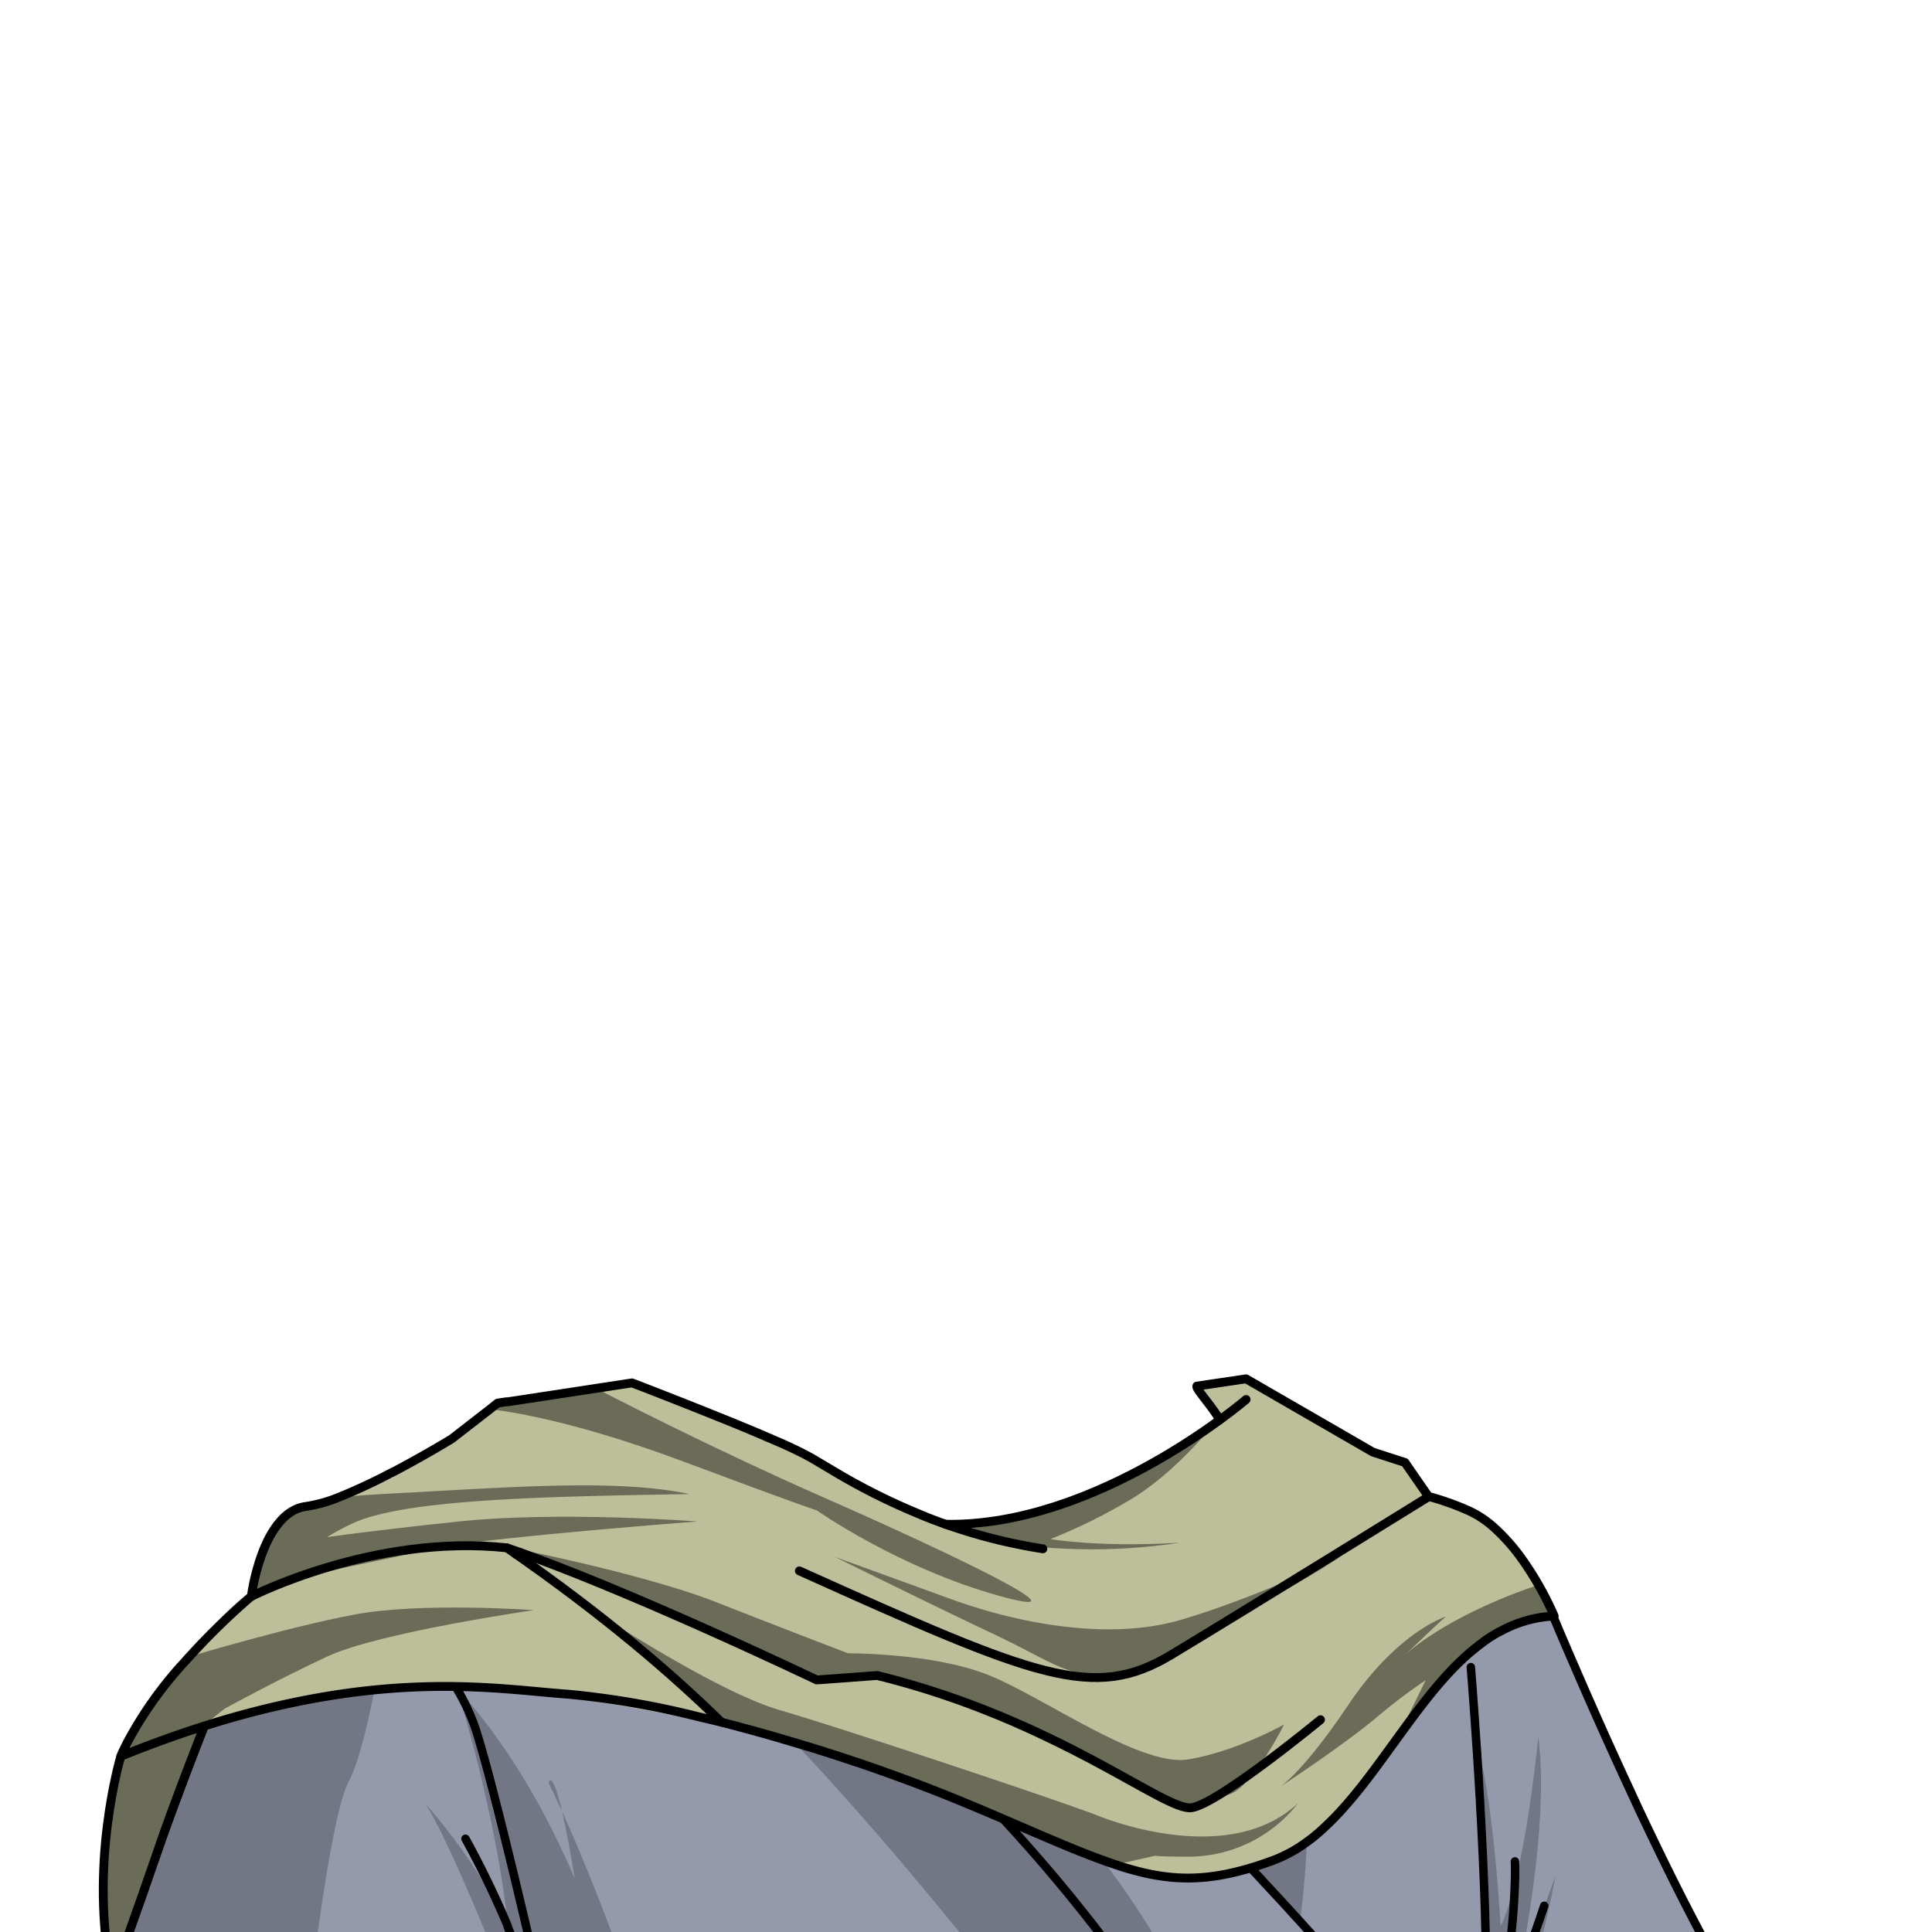 <svg xmlns="http://www.w3.org/2000/svg" viewBox="0 0 432 432">
  <defs>
    <style>.BUNTAI_TURTLE_OUTFIT_TURTLE_OUTFIT_20_cls-1{isolation:isolate;}.BUNTAI_TURTLE_OUTFIT_TURTLE_OUTFIT_20_cls-2{fill:#9499ab;}.BUNTAI_TURTLE_OUTFIT_TURTLE_OUTFIT_20_cls-3,.BUNTAI_TURTLE_OUTFIT_TURTLE_OUTFIT_20_cls-7{fill:none;stroke:#000;stroke-linecap:round;stroke-linejoin:round;}.BUNTAI_TURTLE_OUTFIT_TURTLE_OUTFIT_20_cls-3{stroke-width:1.89px;}.BUNTAI_TURTLE_OUTFIT_TURTLE_OUTFIT_20_cls-4{opacity:0.22;}.BUNTAI_TURTLE_OUTFIT_TURTLE_OUTFIT_20_cls-4,.BUNTAI_TURTLE_OUTFIT_TURTLE_OUTFIT_20_cls-6{mix-blend-mode:multiply;}.BUNTAI_TURTLE_OUTFIT_TURTLE_OUTFIT_20_cls-5{fill:#bdbe9a;}.BUNTAI_TURTLE_OUTFIT_TURTLE_OUTFIT_20_cls-6{opacity:0.43;}.BUNTAI_TURTLE_OUTFIT_TURTLE_OUTFIT_20_cls-7{stroke-width:1.98px;}</style>
  </defs>
  <g class="BUNTAI_TURTLE_OUTFIT_TURTLE_OUTFIT_20_cls-1">
    <g id="outfit">
      <path class="BUNTAI_TURTLE_OUTFIT_TURTLE_OUTFIT_20_cls-2" d="M123.4,455.52H20.69s.21-.64.63-1.85c.12-.4.29-.88.47-1.41l.25-.74c.58-1.75,1.36-4,2.28-6.69.09-.26.18-.54.28-.81,3.19-9.3,8.08-23.27,13.54-38.09l.14-.37c1.11-3,2.24-6,3.39-9.08.1-.27.2-.55.31-.83,6.53-17.3,13.52-34.59,19.26-46.09.37-.75.74-1.46,1.09-2.14,0,0,0,0,0,0,.72-1.38,1.41-2.64,2.07-3.81l0,0,.35-.13c.47-.16.94-.35,1.45-.55h0l0,0A146.74,146.74,0,0,1,87,359.21a88.59,88.59,0,0,1,15.2,18.47h0a46.56,46.56,0,0,1,4.38,9.66c3.82,12.21,11.12,43.27,16.38,66.32C123.12,454.29,123.27,454.91,123.4,455.52Z" />
      <path class="BUNTAI_TURTLE_OUTFIT_TURTLE_OUTFIT_20_cls-2" d="M261,453.71v1.81H123.4c-.13-.61-.28-1.23-.43-1.85-5.26-23.05-12.56-54.11-16.38-66.32a46.56,46.56,0,0,0-4.38-9.66h0A88.59,88.59,0,0,0,87,359.21c-.74-.72-1.49-1.4-2.24-2.08-.23-.22-.45-.42-.67-.61-.59-.53-1.18-1.06-1.77-1.56l-.77-.67c-1.88-1.61-3.68-3.07-5.35-4.37l-.81-.62-.33-.26-1.56-1.18L72.37,347l-1-.74c-1.11-.79-2.07-1.46-2.84-2l-.46-.31-.5-.33-.3-.2-.11-.08-.39-.25-.44-.28,0,0c2.87-1.12,6.38-2.68,10-4.37h0l.24-.11.24-.12.3-.15c5.19-2.42,10.51-5.07,14.28-7l.33-.17h0l0,0c2.44-1.26,4.17-2.2,4.68-2.55,1.78-1.18,7.53-7.38,8.94-8.91l.23-.24.07-.08v0l10,1.64S206.62,369.35,261,453.71Z" />
      <path class="BUNTAI_TURTLE_OUTFIT_TURTLE_OUTFIT_20_cls-2" d="M394.24,455.52h-82c-.35-.54-.78-1.15-1.27-1.85-.26-.36-.54-.76-.85-1.18-1.11-1.49-2.51-3.3-4.27-5.47-3.47-4.24-8.34-9.89-15.19-17.41-.73-.79-1.43-1.54-2.07-2.26l-2-2.19-2.78-3-1.61-1.72,0-.05q-2.82-3-6-6.32c6.1-16.49,19.63-55.85,18.09-84l3.92,1.42,3.95,1.43.53.2,5.76.71.29,0,2.83.35,7.46.93,2.66,7,.29.76,2.13,1.58,5.72,4.24,17.27,12.82v0l.42.31s1.49,3.58,4,9.39c.11.23.21.46.31.7,2.4,5.58,5.69,13.08,9.47,21.37a2.39,2.39,0,0,0,.13.28c1.45,3.2,3,6.5,4.55,9.87q.06.12.12.27c8.65,18.43,18.77,38.45,26.83,49.86C393.35,454.32,393.8,454.93,394.24,455.52Z" />
      <path class="BUNTAI_TURTLE_OUTFIT_TURTLE_OUTFIT_20_cls-2" d="M312.25,455.52H261v-1.81c-54.34-84.36-145.24-133-145.24-133l1.12-.35,1.65-.51,22-6.89h0c.24.14,3.37,1.93,8.61,5.06l.19.1c.19.13.39.25.6.37,0,0,0,0,.07,0,5.23,3.13,12.36,7.47,20.68,12.78l.11.07c22.24,14.17,53,35.12,79.37,57.87,6.14,5.29,12,10.69,17.54,16.13.61.6,1.22,1.21,1.81,1.81q1.73,1.71,3.37,3.44l.51.53,2.47,2.6c.11.11.22.21.31.32q3.16,3.33,6,6.32l0,.05,1.61,1.72,2.78,3,.39.43c.51.56,1,1.15,1.63,1.76s1.34,1.47,2.07,2.26c6.85,7.52,11.72,13.17,15.19,17.41,1.76,2.17,3.16,4,4.27,5.47.31.42.59.82.85,1.18C311.47,454.37,311.9,455,312.25,455.52Z" />
      <path class="BUNTAI_TURTLE_OUTFIT_TURTLE_OUTFIT_20_cls-2" d="M251.35,387.85c30.26-33.93,21.93-66.65,21.93-66.65s18.67,6.53,21,8.9c1.54,28.13-12,67.49-18.09,84-.09-.11-.2-.21-.31-.32l-2.47-2.6-.51-.53q-1.65-1.72-3.37-3.44c-.59-.6-1.2-1.21-1.81-1.81-5.49-5.44-11.4-10.84-17.54-16.13l1.1-1.28A.94.94,0,0,1,251.35,387.85Z" />
      <path class="BUNTAI_TURTLE_OUTFIT_TURTLE_OUTFIT_20_cls-3" d="M273.28,321.2s8.33,32.72-21.93,66.65a.94.94,0,0,0-.09.12" />
      <path class="BUNTAI_TURTLE_OUTFIT_TURTLE_OUTFIT_20_cls-3" d="M312.25,455.52c-.35-.54-.78-1.15-1.27-1.85-.26-.36-.54-.76-.85-1.18-1.11-1.49-2.51-3.3-4.27-5.47-3.47-4.24-8.34-9.89-15.19-17.41-.73-.79-1.43-1.54-2.07-2.26l-2-2.19-2.78-3-1.61-1.72,0-.05q-2.82-3-6-6.32c-.09-.11-.2-.21-.31-.32l-2.47-2.6-.51-.53q-1.65-1.72-3.37-3.44c-.59-.6-1.2-1.21-1.81-1.81-5.49-5.44-11.4-10.84-17.54-16.13-26.35-22.75-57.13-43.7-79.37-57.87l-.11-.07c-8.32-5.31-15.45-9.65-20.68-12.78,0,0,0,0-.07,0-.21-.12-.41-.24-.6-.37l-.11-.05c-5.29-3.16-8.45-5-8.69-5.11h0" />
      <path class="BUNTAI_TURTLE_OUTFIT_TURTLE_OUTFIT_20_cls-3" d="M140.51,312.94l-24.79,7.75s90.9,48.66,145.24,133" />
      <path class="BUNTAI_TURTLE_OUTFIT_TURTLE_OUTFIT_20_cls-3" d="M276.05,414.39l.12-.31c6.1-16.49,19.63-55.85,18.09-84-2.31-2.37-21-8.9-21-8.9" />
      <path class="BUNTAI_TURTLE_OUTFIT_TURTLE_OUTFIT_20_cls-3" d="M294.26,330.1l3.92,1.42,3.95,1.43.53.2,5.76.71.29,0,2.83.35,7.46.93,2.66,7,.29.76,2.13,1.58,5.72,4.24,17.27,12.82v0l.42.31s1.49,3.58,4,9.39c.11.23.21.46.31.7,2.4,5.58,5.69,13.08,9.47,21.37a2.39,2.39,0,0,0,.13.28c1.45,3.2,3,6.5,4.55,9.87q.06.12.12.27c8.65,18.43,18.77,38.45,26.83,49.86.45.65.9,1.26,1.34,1.85H20.69s.21-.64.63-1.85c.12-.4.29-.88.47-1.41l.25-.74c.58-1.75,1.36-4,2.28-6.69.09-.26.18-.54.28-.81,3.19-9.3,8.08-23.27,13.54-38.09l.14-.37c1.11-3,2.24-6,3.38-9.08.11-.27.21-.55.32-.83,6.53-17.3,13.52-34.59,19.26-46.09.37-.75.74-1.45,1.09-2.13,0,0,0,0,0-.05.72-1.38,1.41-2.64,2.07-3.81l0,0,.35-.13c.47-.16.94-.35,1.45-.55h0c2.87-1.12,6.38-2.68,10-4.37h0l.24-.11.24-.12.3-.15c5.19-2.42,10.51-5.07,14.28-7l.33-.17h0l0,0c2.44-1.26,4.17-2.2,4.68-2.55,1.78-1.18,7.53-7.38,8.94-8.91l.23-.24.06-.08,0,0,10,1.64" />
      <path class="BUNTAI_TURTLE_OUTFIT_TURTLE_OUTFIT_20_cls-3" d="M338.74,416.22s.09,1.63,0,4.59a159.47,159.47,0,0,1-4.23,31.62c-.09.41-.18.83-.29,1.24-.14.61-.29,1.23-.45,1.85" />
      <path class="BUNTAI_TURTLE_OUTFIT_TURTLE_OUTFIT_20_cls-3" d="M332.18,455.52c0-.6.06-1.22.08-1.85,0-.4,0-.82,0-1.24,0-.12,0-.24,0-.35.12-4.66.12-9.81,0-15.19,0-1.21,0-2.43-.06-3.66l-.06-2.28c0-.76-.05-1.53-.07-2.29,0-.23,0-.47,0-.72-.26-8.42-.67-17-1.12-24.86,0-.29,0-.59-.05-.88l-.15-2.5c-.05-.86-.1-1.67-.14-2.44l-.12-1.84c-.07-1.05-.12-2-.17-2.73,0-.4-.05-.8-.08-1.2-.06-.92-.1-1.41-.1-1.41-.68-10.31-1.26-17.3-1.26-17.3" />
      <path class="BUNTAI_TURTLE_OUTFIT_TURTLE_OUTFIT_20_cls-3" d="M345.29,426.14s-5.65,17.48-11.06,27.57" />
      <path class="BUNTAI_TURTLE_OUTFIT_TURTLE_OUTFIT_20_cls-3" d="M66.29,342.84A146.9,146.9,0,0,1,87,359.21a88.59,88.59,0,0,1,15.2,18.47h0a46.56,46.56,0,0,1,4.38,9.66c3.82,12.21,11.12,43.27,16.38,66.32.15.62.3,1.24.43,1.85" />
      <path class="BUNTAI_TURTLE_OUTFIT_TURTLE_OUTFIT_20_cls-3" d="M104.08,411.15a204,204,0,0,1,9.46,19.55.92.92,0,0,1,0,.09.36.36,0,0,0,0,.09c2.74,6.42,5.73,14.16,8.5,22.79l.57,1.85" />
      <g class="BUNTAI_TURTLE_OUTFIT_TURTLE_OUTFIT_20_cls-4">
        <path d="M125.67,405c-1.85-3.95-3-6.33-3-6.33S123.4,395.24,125.67,405Z" />
        <path d="M144.76,455.52H118c-4.79-11.75-16.35-41.82-22.86-52.17a127,127,0,0,1,18.42,27.35.92.92,0,0,1,0,.09.36.36,0,0,0,0,.09h0S112,410,102.2,377.68h0c.43.43,14.32,14.16,26.3,42.36-1.14-7-2.08-11.79-2.84-15.09A464.78,464.78,0,0,1,144.76,455.52Z" />
        <path d="M268.51,455.52H233.07c-7.15-9.38-60.48-78.72-93-99.53-35-22.33-43.58-27.69-43.58-27.69l9.24-9.23v0l11.15,1.29,1.65-.51L140,313.12l9.17,4.89.19.1,18.21,9.71,3.25,3.56s-2.58,9.3-2.65,9.73S251.93,401.66,268.51,455.52Z" />
        <path d="M91.72,330.88S115,338.57,146.11,367c-38.29-26.39-70.24-28.32-69.81-28.52S91.72,330.88,91.72,330.88Z" />
        <path d="M66.29,342.84s25.57,11.35,39.56,21.61c-10.72-6.65-18.73-6.09-18.73-6.09S82.61,389.83,78,398.29s-9.83,56.87-9.83,56.87H21.79S36.2,409.92,47.25,382.8s17.09-39.72,17.09-39.72Z" />
        <path d="M293.46,348.85s.38,60.31-2.8,80.76c-10.74-11.57-14.25-16.19-14.25-16.19S291.31,371.49,293.46,348.85Z" />
        <path d="M330.21,390.08s2.84,43.83,2.08,65.25H338a229.91,229.91,0,0,0,9.81-35.84c-3.83,10.64-8,20.44-8,20.44s6.83-32.29,4.15-51.51c-3.58,34.23-8.43,42.24-8.43,42.24S334,402.07,330.21,390.08Z" />
      </g>
      <path class="BUNTAI_TURTLE_OUTFIT_TURTLE_OUTFIT_20_cls-5" d="M347.33,360.83c-.3-.85-1.25-5.64-6.6-11.67-3.06-3.46-6.85-9.29-12.19-11.28-.09-.06-.22-.09-.34-.15-4-1.49-7.58-2.53-9-2.89l-.67-.19-4.31-7.59-6.42-2.34-29.17-16.41-11.89,2,5.69,7.77a66.35,66.35,0,0,0-5.88,3.7c-1.91,1.79-6.4,5.19-16.42,10a92.62,92.62,0,0,1-16.87,5.89c-.12,0-.27.08-.43.11a113.75,113.75,0,0,1-16.32,2.89.35.35,0,0,1-.28,0,15.68,15.68,0,0,1-2.09.12H214c-1.7-.13-1.22-.24-9-2.47a.68.68,0,0,1-.27-.07c-8-2.3-31.5-15.94-33-16.8l-.06,0-6.54-3.21-5.29-1.35-2.45-1.34c-.94,0-1.74-1.14-4.83-1.31-1-.06-3-1.26-6-2.49-.39-.18,0-.47-2.64-1.49l-2.08-.81s-17,2.31-26.47,3.64l-4.34.64c-8.86,9.39-22.12,15.53-22.12,15.53s-.49.07-1.58.13c-6.68,3.48-14.29,7-19,7.53-8.28,1-11.29,14.69-12,18.86-4.76,3-10.47,9.58-15.54,16.38C33.22,382.21,27,392.78,27,392.78l.12,0c-.67,1.72-2.44,7.42-3.79,22.4C21.61,434,25,440.92,25,440.92s17-48.21,19.37-54.07c13.23-3.78,32.44-8.12,45.26-9.16,23.52-1.9,57.11,4.56,84,10.89.85.2,1.67.39,2.52.62a4.14,4.14,0,0,1,.43.13c4.91,1.28,9.89,2.88,14.87,4.69,0,0,0,0,.06,0,21.52,7.79,43.31,19.26,60.73,23.86a.82.82,0,0,0,.3.07,49.17,49.17,0,0,0,40.91-6.87,48.59,48.59,0,0,0,7.1-5.93c8.77-8.93,20.85-29.62,30.35-37.33.4-.28.76-.56,1.09-.82,9-6.81,15.42-6,15.42-6A.43.43,0,0,0,347.33,360.83Z" />
      <g class="BUNTAI_TURTLE_OUTFIT_TURTLE_OUTFIT_20_cls-6">
        <path d="M114.56,346.14s29.44,5.75,45.75,12.17,29.34,11.38,29.34,11.38,18.61-.12,31,4.71,34.3,20.8,45.08,19,21.39-7.8,21.39-7.8-6.85,13.84-12.25,15.64-8.43,2.93-8.43,2.93-3.41-.5-29.9-13.48-40.64-16.26-40.64-16.26l-12.82,1.14s-32.35-13.9-45.26-20A233.09,233.09,0,0,0,114.56,346.14Z" />
        <path d="M131.37,359.25s28.14,18.82,43.06,23.16,63.8,20.69,71.18,23.62,30.89,10.06,44.68-2.87a31.16,31.16,0,0,1-24.22,12c-7.07,0-7.79-.21-7.79-.21L249.15,417s-29.53-12.43-51-20.69a238.49,238.49,0,0,0-37.81-11.27Z" />
        <path d="M65.72,337.71s-4-2.41,21.79-3.75,50.21-3.4,66.65.12c-30.4.53-63.11,1-75.13,6.47s-22,16-22,16,.34-8.1,2.67-11.91A33.58,33.58,0,0,1,65.72,337.71Z" />
        <path d="M271.28,318.55s-8.83,11.34-19.53,17.36a123.36,123.36,0,0,1-16.88,8.23s11,1.93,29,.8a131.82,131.82,0,0,1-35.38.56c-.5-.1-13.75-3.54-13.75-3.54s18-1.12,32.87-9.41S271.28,318.55,271.28,318.55Z" />
        <path d="M42.27,370.45s21.91-6.59,36.94-9.42,40.13-1,40.13-1-34.65,5-46.15,10.36-23,11.7-23,11.7l-4.33,3.44L27,391.75S39.05,373.88,42.27,370.45Z" />
        <path d="M44.38,386.85,26.65,393a138.15,138.15,0,0,0-3.35,22.18C22.46,427.51,25,440.92,25,440.92l9.67-25.17Z" />
        <path d="M68.56,344.33s11.53-1.76,34.09-4.13,53.24,0,53.24,0-44.57,3.46-55.5,5.51S65.71,353,65.71,353l-7.11,2.87v-3.55Z" />
        <path d="M109.28,315.1s15.28,1.14,43.46,11.68,29.89,10.94,29.89,10.94,18.14,12.78,40.65,19.08-11.9-10-38.71-21.79-51.06-24.45-51.06-24.45L113,313.41Z" />
        <path d="M299.6,348.15s-18.3,8.94-35.38,14-38,.34-51.52-4.57l-26-9.45S207.88,358.62,222,365.3s15.88,9.52,27.06,9.49,20.59-10.42,31.15-15.54A174.7,174.7,0,0,0,299.6,348.15Z" />
        <path d="M343.46,354.59s-21.64,6.81-32.13,18.19c11.09-10.7,12-11.31,12-11.31s-10.75,3.24-21.83,19.73S285.45,400,285.79,399.81s13.62-8.88,21.65-15.48a124,124,0,0,1,11.34-8.63l-6.62,13.53s14.72-20.68,23.15-24.3S347.39,361,347.39,361Z" />
      </g>
      <path class="BUNTAI_TURTLE_OUTFIT_TURTLE_OUTFIT_20_cls-7" d="M233.19,346.31q-2.2-.33-4.32-.75h0l-.81-.16h0a115.46,115.46,0,0,1-12.9-3.33s0,0,0,0a1.52,1.52,0,0,1-.28-.09c-1.15-.36-2.28-.74-3.38-1.13h0c-2.25-.79-4.37-1.61-6.41-2.49a142.94,142.94,0,0,1-19-9.6c-1.89-1.11-3.46-2.06-4.71-2.79a85.29,85.29,0,0,0-7.83-3.76c-.55-.25-1.09-.5-1.67-.72a.1.1,0,0,0-.06,0l-1-.47c-2.66-1.13-5.56-2.33-8.46-3.51l-4.76-1.91,0,0c-5.67-2.27-10.87-4.29-13.8-5.43l-1.73-.67-.76-.28-25.71,3.92-2.11.31-.29,0-1.94.29-1.75,1.4L101,321.74s-5.4,3.31-12,6.82c-.52.28-1,.55-1.58.8a124.7,124.7,0,0,1-11.8,5.49,32.24,32.24,0,0,1-7.2,2,7.5,7.5,0,0,0-2.61.81c-2.6,1.29-4.55,4-6,6.91h0a32.69,32.69,0,0,0-1.32,3.14,48.58,48.58,0,0,0-2.1,8c-.12.79-.18,1.22-.18,1.22a155.43,155.43,0,0,0-13.84,13.48l-.06.06-.29.31-.18.21c-.33.36-.65.73-1,1.1a86.75,86.75,0,0,0-12.34,17.46c-.35.67-.66,1.34-1,2-.17.39-.34.77-.49,1.16l0,0h0c6.57-2.67,12.79-4.9,18.67-6.76h0a2.07,2.07,0,0,1,.33-.1,194.72,194.72,0,0,1,25-6.21c4.48-.8,8.72-1.37,12.72-1.77a159.44,159.44,0,0,1,18.14-.76c10.41.16,18.69,1.27,25.32,1.73A192.85,192.85,0,0,1,156,383.82v0l3.93.93,1.34.33h0c1.49.38,3,.77,4.52,1.19q4.82,1.27,9.87,2.78a2.21,2.21,0,0,1,.42.12,3.52,3.52,0,0,1,.43.13l1.13.33,2.36.71q5.59,1.68,11.38,3.65s0,0,.06,0q3.15,1.06,6.33,2.2l.3.11c6.25,2.22,12.54,4.65,18.77,7.26l.15.06c2.56,1.07,5,2.09,7.27,3.08l.53.23c8.72,3.74,15.68,6.82,21.78,9l.87.32h0c.63.23,1.24.44,1.85.64,1,.34,1.93.64,2.87.92a.82.82,0,0,0,.3.07c1.85.55,3.67,1,5.43,1.32,7,1.3,13.56.93,21.73-1.52l.27-.08.43-.13v0c1.46-.43,3-1,4.61-1.58a31.4,31.4,0,0,0,7.26-4l1.18-.88c1-.79,1.94-1.62,2.88-2.5,5.73-5.31,10.76-12.36,15.85-19.38l.17-.23.33-.46c.11-.14.21-.29.31-.43l.6-.81c5.21-7.17,10.53-14.14,16.77-19l.54-.43c.4-.28.76-.56,1.09-.82a32.58,32.58,0,0,1,3.28-2.06.09.09,0,0,1,.06,0,28.18,28.18,0,0,1,8.24-3.05,27.46,27.46,0,0,1,3.31-.44l.71-.05-.18-.39a.35.35,0,0,0-.06-.17,70.33,70.33,0,0,0-6.67-11.78,43.43,43.43,0,0,0-6.54-7.47,22.29,22.29,0,0,0-5.58-3.71,2.84,2.84,0,0,0-.34-.15,60.17,60.17,0,0,0-8.74-3.08l-5.25-7.59L307,324.7l-28.38-16.39-11,1.63s0,.06,0,.17c.14.85,3.78,4.87,5.09,7.37" />
      <path class="BUNTAI_TURTLE_OUTFIT_TURTLE_OUTFIT_20_cls-7" d="M278.63,312.93s-33.23,28.55-67.27,27.9" />
      <path class="BUNTAI_TURTLE_OUTFIT_TURTLE_OUTFIT_20_cls-7" d="M319.45,334.66S279.33,359.52,261.92,370s-30.14,5.14-83.18-18.75" />
      <path class="BUNTAI_TURTLE_OUTFIT_TURTLE_OUTFIT_20_cls-7" d="M295.27,384.53s-22.83,18.82-28.84,19.68-29.87-19.59-70.27-29.57l-13.53,1S139.49,355,113.33,346.1C83.63,342.89,56.13,357,56.13,357" />
      <path class="BUNTAI_TURTLE_OUTFIT_TURTLE_OUTFIT_20_cls-7" d="M113.33,346.1c21.88,15.13,37.36,28.56,48,39" />
      <line class="BUNTAI_TURTLE_OUTFIT_TURTLE_OUTFIT_20_cls-7" x1="115.42" y1="347.57" x2="116.34" y2="347.15" />
      <path class="BUNTAI_TURTLE_OUTFIT_TURTLE_OUTFIT_20_cls-7" d="M27,392.78s-7.37,24.42-1.88,49.81c0,0,6.09-16.83,10.14-28.71S45.67,386,45.67,386" />
    </g>
  </g>
</svg>